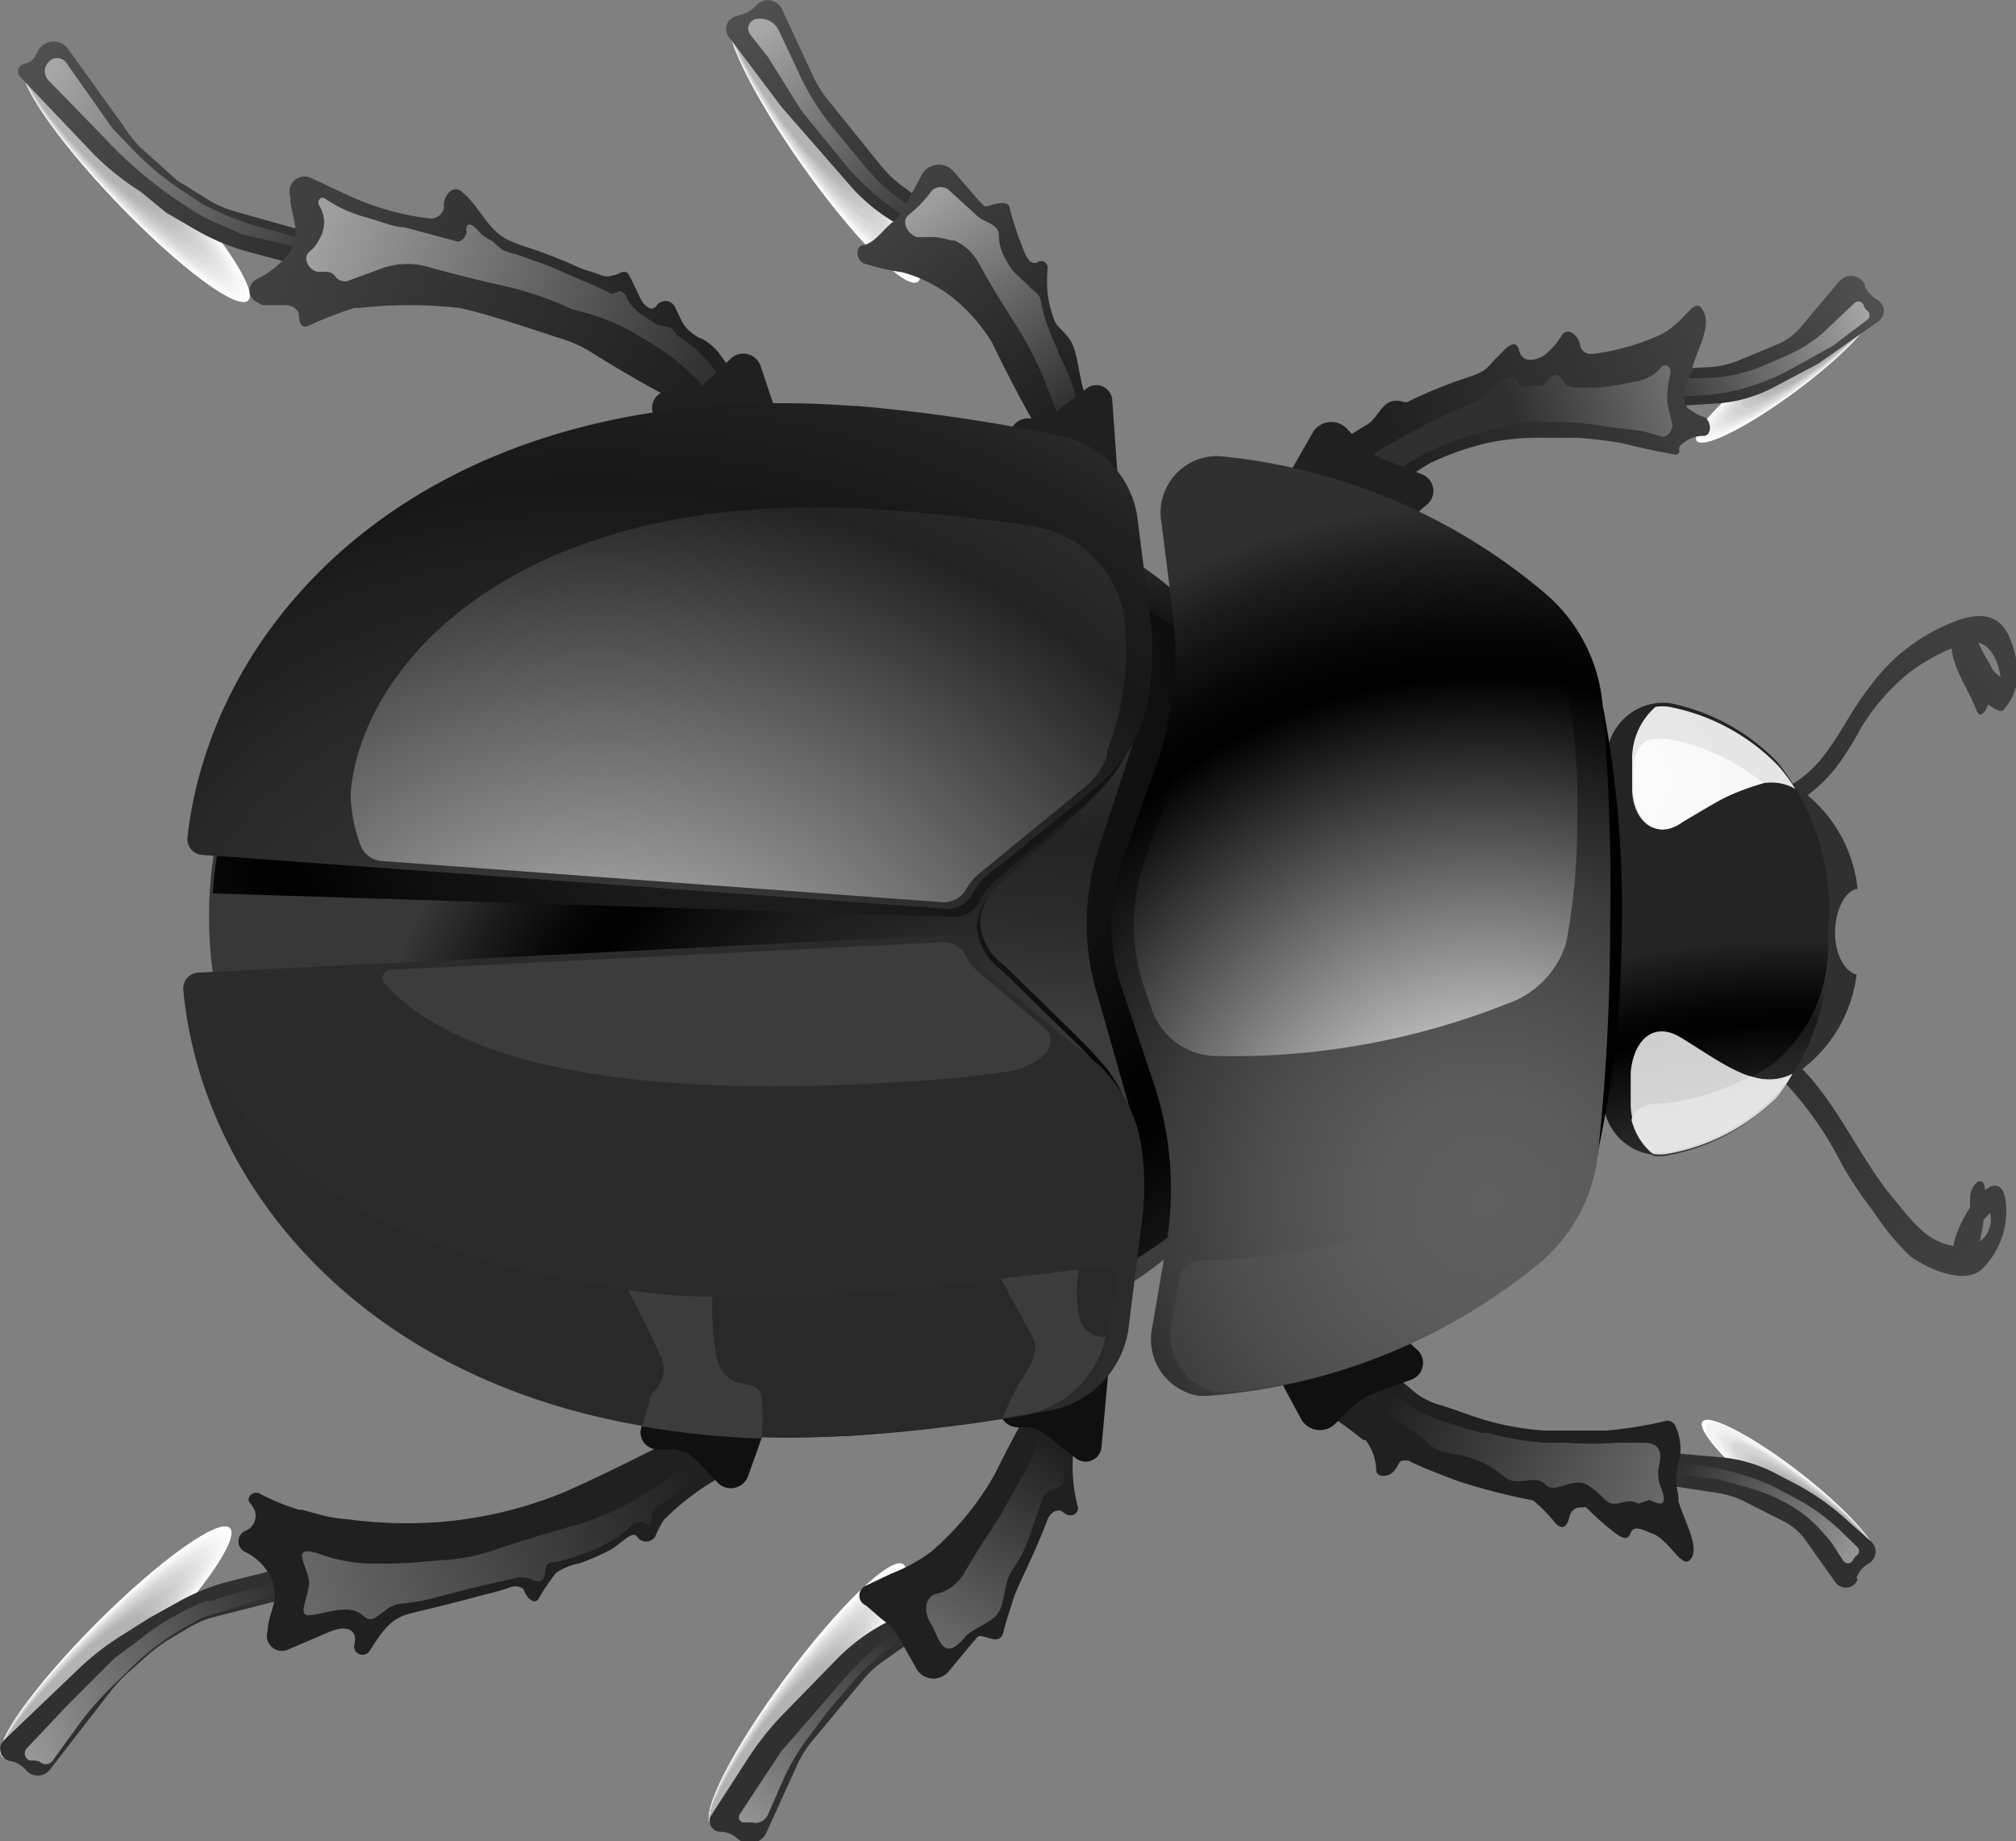 <svg id="Layer_1" data-name="Layer 1" xmlns="http://www.w3.org/2000/svg" xmlns:xlink="http://www.w3.org/1999/xlink" viewBox="0 0 43.01 39.28"><rect x="0" y="0" width="43.01" height="39.28" fill="#808080" stroke="none"/><defs><style>.cls-1{fill:#fff;}.cls-2{fill:#fbfbfb;}.cls-3{fill:#f8f8f8;}.cls-4{fill:#f4f4f4;}.cls-5{fill:#f1f1f1;}.cls-6{fill:#ededed;}.cls-7{fill:#e9e9e9;}.cls-8{fill:#e6e6e6;}.cls-9{fill:#e2e2e2;}.cls-10{fill:#dedede;}.cls-11{fill:#dbdbdb;}.cls-12{fill:#d7d7d7;}.cls-13{fill:#d4d4d4;}.cls-14{fill:#d0d0d0;}.cls-15{fill:#ccc;}.cls-16{fill:#c9c9c9;}.cls-17{fill:#c5c5c5;}.cls-18{fill:#c1c1c1;}.cls-19{fill:#bebebe;}.cls-20{fill:#bababa;}.cls-21{fill:#b7b7b7;}.cls-22{fill:#b3b3b3;}.cls-23{fill:url(#linear-gradient);}.cls-24{fill:url(#linear-gradient-2);}.cls-25{fill:url(#linear-gradient-3);}.cls-26{fill:url(#linear-gradient-4);}.cls-27{fill:#202020;}.cls-28{fill:url(#linear-gradient-5);}.cls-29{fill:url(#linear-gradient-6);}.cls-30{fill:url(#linear-gradient-7);}.cls-31{fill:url(#linear-gradient-8);}.cls-32{fill:url(#linear-gradient-9);}.cls-33{fill:url(#linear-gradient-10);}.cls-34{fill:url(#linear-gradient-11);}.cls-35{fill:url(#linear-gradient-12);}.cls-36{fill:#303030;}.cls-37{fill:url(#linear-gradient-13);}.cls-38{fill:url(#linear-gradient-14);}.cls-39{fill:#101010;}.cls-40{fill:url(#linear-gradient-15);}.cls-41{fill:url(#linear-gradient-16);}.cls-42{fill:url(#linear-gradient-17);}.cls-43{fill:url(#linear-gradient-18);}.cls-44{fill:url(#linear-gradient-19);}.cls-45{fill:url(#linear-gradient-20);}.cls-46{fill:none;}.cls-47{fill:url(#radial-gradient);}.cls-48{fill:url(#radial-gradient-2);}.cls-49{fill:url(#radial-gradient-3);}.cls-50{fill:url(#radial-gradient-4);}.cls-51{fill:url(#radial-gradient-5);}.cls-52{fill:url(#radial-gradient-6);}.cls-53{fill:url(#radial-gradient-7);}.cls-54{fill:url(#radial-gradient-8);}.cls-55{fill:url(#radial-gradient-9);}.cls-56{fill:url(#radial-gradient-10);}.cls-57{fill:url(#radial-gradient-11);}.cls-58{fill:url(#radial-gradient-12);}.cls-59{fill:url(#radial-gradient-13);}.cls-60{fill:url(#radial-gradient-14);}.cls-61{fill:url(#radial-gradient-15);}.cls-62{fill:url(#radial-gradient-16);}.cls-63{fill:url(#radial-gradient-17);}.cls-64{fill:url(#radial-gradient-18);}.cls-65{fill:url(#radial-gradient-19);}.cls-66{fill:url(#radial-gradient-20);}.cls-67{fill:url(#radial-gradient-21);}.cls-68{fill:url(#radial-gradient-22);}</style><linearGradient id="linear-gradient" x1="-1640.41" y1="-41.94" x2="-1636.83" y2="-47.87" gradientTransform="translate(-59.45 1641.33) rotate(90.63)" gradientUnits="userSpaceOnUse"><stop offset="0" stop-color="#505050"/><stop offset="1" stop-color="#303030"/></linearGradient><linearGradient id="linear-gradient-2" x1="-1458.95" y1="-91.35" x2="-1454.51" y2="-95.98" gradientTransform="translate(148.4 1455.96) rotate(80.63)" gradientUnits="userSpaceOnUse"><stop offset="0" stop-color="#a7a7a7"/><stop offset="1" stop-color="#404040"/></linearGradient><linearGradient id="linear-gradient-3" x1="-1637.01" y1="-47.79" x2="-1634.21" y2="-56.43" gradientTransform="translate(-59.45 1641.33) rotate(90.63)" gradientUnits="userSpaceOnUse"><stop offset="0" stop-color="#404040"/><stop offset="1" stop-color="#202020"/></linearGradient><linearGradient id="linear-gradient-4" x1="-1637.13" y1="-48.37" x2="-1634.34" y2="-56.72" gradientTransform="translate(-59.45 1641.33) rotate(90.63)" gradientUnits="userSpaceOnUse"><stop offset="0" stop-color="#9f9f9f"/><stop offset="1" stop-color="#303030"/></linearGradient><linearGradient id="linear-gradient-5" x1="-1636.1" y1="-81.36" x2="-1634.2" y2="-77.66" xlink:href="#linear-gradient"/><linearGradient id="linear-gradient-6" x1="-1635.85" y1="-81.33" x2="-1634.05" y2="-77.37" gradientTransform="translate(-59.45 1641.33) rotate(90.63)" xlink:href="#linear-gradient-2"/><linearGradient id="linear-gradient-7" x1="-1634.62" y1="-77.79" x2="-1632.05" y2="-71.47" xlink:href="#linear-gradient-3"/><linearGradient id="linear-gradient-8" x1="-1581.76" y1="-97.42" x2="-1580.36" y2="-91.57" gradientTransform="matrix(0.05, 1, -1, 0.05, 19.48, 1592.91)" xlink:href="#linear-gradient-4"/><linearGradient id="linear-gradient-9" x1="-1641.85" y1="-57.36" x2="-1637.77" y2="-61.02" xlink:href="#linear-gradient"/><linearGradient id="linear-gradient-10" x1="-1560.37" y1="-86.12" x2="-1556.37" y2="-88.92" gradientTransform="translate(49.37 1562.93) rotate(85.63)" xlink:href="#linear-gradient-2"/><linearGradient id="linear-gradient-11" x1="-1637.68" y1="-60.87" x2="-1633.61" y2="-64.31" xlink:href="#linear-gradient-3"/><linearGradient id="linear-gradient-12" x1="-1637.89" y1="-61.32" x2="-1633.6" y2="-64.44" xlink:href="#linear-gradient-4"/><linearGradient id="linear-gradient-13" x1="-1771.38" y1="73.68" x2="-1775.85" y2="69.17" gradientTransform="translate(-253.76 1791.89) rotate(100.63)" gradientUnits="userSpaceOnUse"><stop offset="0" stop-color="#979797"/><stop offset="1" stop-color="#303030"/></linearGradient><linearGradient id="linear-gradient-14" x1="-1607.61" y1="-48.19" x2="-1610.59" y2="-56.6" gradientTransform="translate(-59.45 1641.33) rotate(90.63)" gradientUnits="userSpaceOnUse"><stop offset="0" stop-color="#6a6a6a"/><stop offset="1" stop-color="#202020"/></linearGradient><linearGradient id="linear-gradient-15" x1="-1609.11" y1="-81.36" x2="-1610.93" y2="-77.59" gradientTransform="translate(-59.45 1641.33) rotate(90.63)" xlink:href="#linear-gradient-13"/><linearGradient id="linear-gradient-16" x1="-1630.9" y1="-64.24" x2="-1632.95" y2="-58.24" gradientTransform="translate(-87.22 1659.38) rotate(92.06)" xlink:href="#linear-gradient-14"/><linearGradient id="linear-gradient-17" x1="-1680.91" y1="-10.53" x2="-1685.32" y2="-13.61" gradientTransform="translate(-159.7 1710.75) rotate(95.63)" xlink:href="#linear-gradient-13"/><linearGradient id="linear-gradient-18" x1="-1607.04" y1="-61.88" x2="-1611.24" y2="-64.33" xlink:href="#linear-gradient-14"/><linearGradient id="linear-gradient-19" x1="-1615.77" y1="-83.86" x2="-1619.59" y2="-80.22" gradientTransform="translate(-59.45 1641.33) rotate(90.63)" gradientUnits="userSpaceOnUse"><stop offset="0" stop-color="#404040"/><stop offset="1" stop-color="#303030"/></linearGradient><linearGradient id="linear-gradient-20" x1="-1628.23" y1="-83.66" x2="-1625.09" y2="-80.18" xlink:href="#linear-gradient-19"/><radialGradient id="radial-gradient" cx="-2171.14" cy="8.51" r="10.7" gradientTransform="matrix(-0.01, 0.68, -1.04, -0.01, 25.39, 1503.78)" gradientUnits="userSpaceOnUse"><stop offset="0" stop-color="#484848"/><stop offset="0.17" stop-color="#444"/><stop offset="0.35" stop-color="#373737"/><stop offset="0.53" stop-color="#232323"/><stop offset="0.72" stop-color="#060606"/><stop offset="0.75"/><stop offset="0.83" stop-color="#070707"/><stop offset="0.95" stop-color="#1b1b1b"/><stop offset="1" stop-color="#242424"/></radialGradient><radialGradient id="radial-gradient-2" cx="-2171.14" cy="8.51" r="10.7" gradientTransform="matrix(-0.01, 0.68, -1.04, -0.01, 25.39, 1503.78)" gradientUnits="userSpaceOnUse"><stop offset="0" stop-color="#fff"/><stop offset="0.75"/><stop offset="0.83" stop-color="#070707"/><stop offset="0.95" stop-color="#1b1b1b"/><stop offset="1" stop-color="#242424"/></radialGradient><radialGradient id="radial-gradient-3" cx="-2171.14" cy="8.51" r="10.7" gradientTransform="matrix(-0.01, 0.68, -1.04, -0.01, 25.39, 1503.78)" gradientUnits="userSpaceOnUse"><stop offset="0" stop-color="#484848"/><stop offset="0.21" stop-color="#444"/><stop offset="0.43" stop-color="#373737"/><stop offset="0.66" stop-color="#232323"/><stop offset="0.75" stop-color="#181818"/><stop offset="0.8" stop-color="#1f1f1f"/><stop offset="0.88" stop-color="#333"/><stop offset="0.97" stop-color="#535353"/><stop offset="1" stop-color="#606060"/></radialGradient><radialGradient id="radial-gradient-4" cx="-149.05" cy="192.41" r="0.13" gradientTransform="matrix(-0.63, 57.73, 87.74, 0.96, -16942.86, 8436.69)" gradientUnits="userSpaceOnUse"><stop offset="0" stop-color="#ddd"/><stop offset="0.4" stop-color="#d9d9d9"/><stop offset="0.75" stop-color="#cfcfcf"/><stop offset="1" stop-color="#d6d6d6"/><stop offset="1" stop-color="#d6d6d6"/></radialGradient><radialGradient id="radial-gradient-5" cx="-149.05" cy="192.41" r="0.13" gradientTransform="matrix(-0.63, 57.73, 87.74, 0.96, -16942.86, 8436.69)" gradientUnits="userSpaceOnUse"><stop offset="0" stop-color="#e9e9e9"/><stop offset="0.5" stop-color="#e5e5e5"/><stop offset="0.75" stop-color="#e0e0e0"/><stop offset="1" stop-color="#e4e4e4"/></radialGradient><radialGradient id="radial-gradient-6" cx="-149.04" cy="192.4" r="0.13" gradientTransform="matrix(-0.63, 57.73, 87.74, 0.96, -16942.64, 8436)" gradientUnits="userSpaceOnUse"><stop offset="0" stop-color="#e1e1e1"/><stop offset="0.57" stop-color="#ddd"/><stop offset="0.75" stop-color="#dadada"/><stop offset="0.93" stop-color="#e1e1e1"/><stop offset="1" stop-color="#e5e5e5"/></radialGradient><radialGradient id="radial-gradient-7" cx="-149.05" cy="192.41" r="0.13" gradientTransform="matrix(-0.63, 57.73, 87.74, 0.96, -16942.86, 8436.69)" gradientUnits="userSpaceOnUse"><stop offset="0" stop-color="#fff"/><stop offset="0.75" stop-color="#f0f0f0"/><stop offset="1" stop-color="#f2f2f2"/></radialGradient><radialGradient id="radial-gradient-8" cx="-2173.96" cy="-355.73" r="22" gradientTransform="matrix(-0.01, 0.68, -0.69, -0.01, -244.64, 1500.81)" gradientUnits="userSpaceOnUse"><stop offset="0" stop-color="#3f3f3f"/><stop offset="0.19" stop-color="#3b3b3b"/><stop offset="0.38" stop-color="#2e2e2e"/><stop offset="0.57" stop-color="#1a1a1a"/><stop offset="0.75"/><stop offset="0.81" stop-color="#070707"/><stop offset="0.9" stop-color="#1b1b1b"/><stop offset="1" stop-color="#383838"/></radialGradient><radialGradient id="radial-gradient-9" cx="-165.22" cy="193.61" r="0.12" gradientTransform="matrix(-1.3, 118.7, 120.27, 1.32, -23483.72, 19371.52)" gradientUnits="userSpaceOnUse"><stop offset="0" stop-color="#202020"/><stop offset="0.26" stop-color="#1c1c1c"/><stop offset="0.54" stop-color="#0f0f0f"/><stop offset="0.75"/><stop offset="0.83" stop-color="#070707"/><stop offset="0.95" stop-color="#191919"/><stop offset="1" stop-color="#242424"/></radialGradient><radialGradient id="radial-gradient-10" cx="-2174.83" cy="-368.96" r="21.93" gradientTransform="matrix(-0.01, 0.68, -0.69, -0.01, -244.64, 1500.81)" gradientUnits="userSpaceOnUse"><stop offset="0" stop-color="#606060"/><stop offset="0.15" stop-color="#5c5c5c"/><stop offset="0.3" stop-color="#4f4f4f"/><stop offset="0.46" stop-color="#3b3b3b"/><stop offset="0.62" stop-color="#1e1e1e"/><stop offset="0.75"/><stop offset="0.82" stop-color="#070707"/><stop offset="0.92" stop-color="#1b1b1b"/><stop offset="1" stop-color="#303030"/></radialGradient><radialGradient id="radial-gradient-11" cx="-2174.83" cy="-368.96" r="21.93" gradientTransform="matrix(-0.01, 0.68, -0.69, -0.01, -244.64, 1500.81)" gradientUnits="userSpaceOnUse"><stop offset="0" stop-color="#606060"/><stop offset="0.17" stop-color="#5c5c5c"/><stop offset="0.35" stop-color="#4f4f4f"/><stop offset="0.53" stop-color="#3b3b3b"/><stop offset="0.72" stop-color="#1e1e1e"/><stop offset="0.75" stop-color="#181818"/><stop offset="0.8" stop-color="#1f1f1f"/><stop offset="0.88" stop-color="#333"/><stop offset="0.97" stop-color="#535353"/><stop offset="1" stop-color="#606060"/></radialGradient><radialGradient id="radial-gradient-12" cx="-2174.83" cy="-368.96" r="21.93" gradientTransform="matrix(-0.01, 0.68, -0.69, -0.01, -244.64, 1500.81)" gradientUnits="userSpaceOnUse"><stop offset="0.05" stop-color="#fff"/><stop offset="0.75"/><stop offset="0.82" stop-color="#070707"/><stop offset="0.92" stop-color="#1b1b1b"/><stop offset="1" stop-color="#303030"/></radialGradient><radialGradient id="radial-gradient-13" cx="-2174.83" cy="-368.96" r="21.93" gradientTransform="matrix(-0.01, 0.68, -0.69, -0.01, -244.64, 1500.81)" gradientUnits="userSpaceOnUse"><stop offset="0" stop-color="#606060"/><stop offset="0.17" stop-color="#5c5c5c"/><stop offset="0.35" stop-color="#4f4f4f"/><stop offset="0.53" stop-color="#3b3b3b"/><stop offset="0.72" stop-color="#1e1e1e"/><stop offset="0.75" stop-color="#181818"/><stop offset="0.86" stop-color="#1f1f1f"/><stop offset="1" stop-color="#303030"/></radialGradient><radialGradient id="radial-gradient-14" cx="-2138.77" cy="-76.79" r="21.93" gradientTransform="matrix(-0.01, 0.73, -0.89, -0.01, -65.87, 1566.3)" gradientUnits="userSpaceOnUse"><stop offset="0" stop-color="#4d4d4d"/><stop offset="0.23" stop-color="#494949"/><stop offset="0.47" stop-color="#3c3c3c"/><stop offset="0.7" stop-color="#282828"/><stop offset="0.75" stop-color="#232323"/><stop offset="0.86" stop-color="#2a2a2a"/><stop offset="1" stop-color="#3c3c3c"/></radialGradient><radialGradient id="radial-gradient-15" cx="-2138.77" cy="-76.79" r="21.93" gradientTransform="matrix(-0.01, 0.73, -0.89, -0.01, -65.87, 1566.3)" gradientUnits="userSpaceOnUse"><stop offset="0.05" stop-color="#9e9e9e"/><stop offset="0.75" stop-color="#232323"/><stop offset="0.86" stop-color="#2a2a2a"/><stop offset="1" stop-color="#3c3c3c"/></radialGradient><radialGradient id="radial-gradient-16" cx="-2069.13" cy="107.93" r="21.93" gradientTransform="matrix(0.04, 0.73, -0.89, 0.04, 189.63, 1510.21)" gradientUnits="userSpaceOnUse"><stop offset="0" stop-color="#292929"/><stop offset="0.35" stop-color="#252525"/><stop offset="0.72" stop-color="#181818"/><stop offset="0.75" stop-color="#171717"/><stop offset="0.87" stop-color="#1e1e1e"/><stop offset="1" stop-color="#2b2b2b"/></radialGradient><radialGradient id="radial-gradient-17" cx="-2069.13" cy="107.93" r="21.93" gradientTransform="matrix(0.04, 0.73, -0.89, 0.04, 189.63, 1510.21)" gradientUnits="userSpaceOnUse"><stop offset="0.05" stop-color="#bcbcbc"/><stop offset="0.75" stop-color="#232323"/><stop offset="0.86" stop-color="#2a2a2a"/><stop offset="1" stop-color="#3c3c3c"/></radialGradient><radialGradient id="radial-gradient-18" cx="-2069.13" cy="107.93" r="21.93" gradientTransform="matrix(0.04, 0.73, -0.89, 0.04, 189.63, 1510.21)" gradientUnits="userSpaceOnUse"><stop offset="0" stop-color="#363636"/><stop offset="0.33" stop-color="#323232"/><stop offset="0.66" stop-color="#252525"/><stop offset="0.75" stop-color="#212121"/><stop offset="0.98" stop-color="#282828"/><stop offset="1" stop-color="#292929"/></radialGradient><radialGradient id="radial-gradient-19" cx="-2069.13" cy="107.93" r="21.93" gradientTransform="matrix(0.04, 0.73, -0.89, 0.04, 189.63, 1510.21)" gradientUnits="userSpaceOnUse"><stop offset="0" stop-color="#565656"/><stop offset="0.24" stop-color="#525252"/><stop offset="0.49" stop-color="#454545"/><stop offset="0.74" stop-color="#313131"/><stop offset="0.75" stop-color="#303030"/><stop offset="0.92" stop-color="#373737"/><stop offset="1" stop-color="#3c3c3c"/></radialGradient><radialGradient id="radial-gradient-20" cx="-2069.34" cy="108.19" r="22.2" xlink:href="#radial-gradient-19"/><radialGradient id="radial-gradient-21" cx="-2222.18" cy="-261.52" r="21.93" gradientTransform="matrix(-0.05, 0.72, -0.88, -0.06, -328.22, 1606.51)" gradientUnits="userSpaceOnUse"><stop offset="0" stop-color="#383838"/><stop offset="0.26" stop-color="#343434"/><stop offset="0.53" stop-color="#272727"/><stop offset="0.75" stop-color="#171717"/><stop offset="0.87" stop-color="#1e1e1e"/><stop offset="1" stop-color="#2b2b2b"/></radialGradient><radialGradient id="radial-gradient-22" cx="-2222.18" cy="-261.52" r="21.93" gradientTransform="matrix(-0.05, 0.72, -0.88, -0.06, -328.22, 1606.51)" xlink:href="#radial-gradient-17"/></defs><title>bug2</title><ellipse class="cls-1" cx="2.92" cy="3.93" rx="0.58" ry="3.44" transform="translate(-1.91 3.1) rotate(-43.69)"/><ellipse class="cls-2" cx="2.87" cy="3.89" rx="0.57" ry="3.38" transform="translate(-1.89 3.06) rotate(-43.69)"/><ellipse class="cls-3" cx="2.83" cy="3.84" rx="0.56" ry="3.31" transform="translate(-1.87 3.02) rotate(-43.69)"/><ellipse class="cls-4" cx="2.78" cy="3.79" rx="0.55" ry="3.25" transform="translate(-1.85 2.97) rotate(-43.69)"/><ellipse class="cls-5" cx="2.74" cy="3.74" rx="0.54" ry="3.18" transform="translate(-1.83 2.93) rotate(-43.69)"/><ellipse class="cls-6" cx="2.69" cy="3.7" rx="0.53" ry="3.12" transform="translate(-1.81 2.88) rotate(-43.69)"/><ellipse class="cls-7" cx="2.65" cy="3.65" rx="0.53" ry="3.05" transform="translate(-1.79 2.84) rotate(-43.69)"/><ellipse class="cls-8" cx="2.6" cy="3.6" rx="0.52" ry="2.99" transform="translate(-1.77 2.8) rotate(-43.69)"/><ellipse class="cls-9" cx="2.56" cy="3.56" rx="0.51" ry="2.92" transform="translate(-1.75 2.75) rotate(-43.69)"/><ellipse class="cls-10" cx="2.51" cy="3.51" rx="0.5" ry="2.86" transform="translate(-1.73 2.71) rotate(-43.69)"/><ellipse class="cls-11" cx="2.47" cy="3.46" rx="0.49" ry="2.79" transform="translate(-1.71 2.66) rotate(-43.69)"/><ellipse class="cls-12" cx="2.42" cy="3.42" rx="0.48" ry="2.73" transform="translate(-1.69 2.62) rotate(-43.69)"/><ellipse class="cls-13" cx="2.38" cy="3.37" rx="0.47" ry="2.66" transform="translate(-1.67 2.58) rotate(-43.69)"/><ellipse class="cls-14" cx="2.33" cy="3.32" rx="0.46" ry="2.6" transform="translate(-1.65 2.53) rotate(-43.69)"/><ellipse class="cls-15" cx="2.29" cy="3.28" rx="0.45" ry="2.53" transform="translate(-1.63 2.49) rotate(-43.69)"/><ellipse class="cls-16" cx="2.25" cy="3.23" rx="0.44" ry="2.47" transform="translate(-1.61 2.45) rotate(-43.69)"/><ellipse class="cls-17" cx="2.2" cy="3.18" rx="0.43" ry="2.4" transform="translate(-1.59 2.4) rotate(-43.69)"/><ellipse class="cls-18" cx="2.16" cy="3.14" rx="0.42" ry="2.34" transform="translate(-1.57 2.36) rotate(-43.69)"/><ellipse class="cls-19" cx="2.11" cy="3.09" rx="0.41" ry="2.28" transform="translate(-1.55 2.31) rotate(-43.69)"/><ellipse class="cls-20" cx="2.07" cy="3.04" rx="0.4" ry="2.21" transform="translate(-1.53 2.27) rotate(-43.69)"/><ellipse class="cls-21" cx="2.02" cy="3" rx="0.39" ry="2.15" transform="translate(-1.51 2.23) rotate(-43.69)"/><ellipse class="cls-22" cx="1.98" cy="2.95" rx="0.38" ry="2.08" transform="translate(-1.49 2.18) rotate(-43.69)"/><path class="cls-23" d="M7.8,5.92s0,0,0,0l-.6.15L7,6.15c-.24.06-.29-.34-.49-.5l-.08,0-.1,0-1-.27a4.61,4.61,0,0,1-1.16-.48l-.62-.36L3,4.09a5.73,5.73,0,0,1-1-.8L.43,1.64a.17.17,0,0,1,.09-.28A.32.32,0,0,0,.75,1.2l.07-.13a.38.38,0,0,1,.65,0L2.63,2.68A2.7,2.7,0,0,0,3,3.15l.78.7.66.41a2.2,2.2,0,0,0,.57.25l2.41.68a.5.5,0,0,1,.38.52.91.91,0,0,1,0,.18Z"/><path class="cls-24" d="M6.91,5.13a1.82,1.82,0,0,1-.35,0L5.8,4.91A5.69,5.69,0,0,1,4.62,4.5l-.29-.14-.42-.28a6,6,0,0,1-1-.81l-.51-.53-1-1.42a.24.24,0,0,0-.36,0,.28.28,0,0,0,0,.4l1.1,1.13.24.25a9.24,9.24,0,0,0,2,1.55h0L5.17,5l1.93.45a.13.13,0,0,0,.16-.12.16.16,0,0,0-.15-.16Z"/><path class="cls-25" d="M16.18,8.91A.49.49,0,0,0,16,8.26c-.2-.13.07,0-.22-.24a1.82,1.82,0,0,1-.4-.43A1.16,1.16,0,0,0,15,7.24a.88.88,0,0,1-.44-.36l-.17-.35a.23.23,0,0,0-.39,0c-.1.13-.25,0-.33-.15s-.16-.35-.25-.51-.22,0-.33,0l0,0a.36.36,0,0,1-.27,0c-.18-.07-.36-.11-.53-.19-.39-.18-.87-.35-1-.39s-.36-.12-.52-.21c-.38-.21-.57-.72-.93-1-.17-.13-.35.06-.37.27,0,0,0,.05,0,.08a.28.28,0,0,1-.31.23,5.68,5.68,0,0,1-1.66-.46l-.86-.4a.32.32,0,0,0-.45.38c0,.2.07.42.1.6a.82.82,0,0,1-.12.61,1.88,1.88,0,0,1-.7.57.27.27,0,0,0,0,.48l.13.07.48,0c.14,0,.3.08.3.24s.08.25.18.21a7.74,7.74,0,0,1,1-.39h.1a9.66,9.66,0,0,1,2.14,0c.59.12,1.69.5,2.22.67a2.69,2.69,0,0,1,.57.26,27.29,27.29,0,0,0,2.9,1.59A.5.5,0,0,0,16.18,8.91Z"/><path class="cls-26" d="M15.8,8.9a.25.25,0,0,0,0-.36c-.49-.43-.44-.6-.92-1.06a1.92,1.92,0,0,0-.34-.26.53.53,0,0,1-.17-.17l0,0c-.08-.12-.28-.07-.39-.15l0,0-.3-.19a1.15,1.15,0,0,1-.3-.33c0-.06-.12-.22-.22-.15a.15.15,0,0,1-.19,0,6.45,6.45,0,0,0-.61-.27l-.36-.16a6,6,0,0,0-.64-.25L11,5.42a1,1,0,0,1-.28-.09,2.09,2.09,0,0,1-.21-.18A2.24,2.24,0,0,1,10.27,5a1.41,1.41,0,0,0-.16-.17s-.12-.09-.15,0,0,.09,0,.12-.08.22-.21.2L8.63,4.85c-.2,0-.43-.1-.81-.21a2.84,2.84,0,0,1-.88-.4c-.1-.07-.2.06-.12.16a.68.68,0,0,1,0,.69.78.78,0,0,1-.22.28c-.16.14,0,.43.21.43h.16a.22.22,0,0,1,.17.08A.26.26,0,0,0,7.4,6l.79-.29a1.63,1.63,0,0,1,1,0q.75.21,1.52.38t1.5.51A5.41,5.41,0,0,1,13.35,7l.4.24a4.91,4.91,0,0,1,1,.74c.42.41.31.53.73.92A.25.25,0,0,0,15.8,8.9Z"/><path class="cls-27" d="M17.43,11.4a.59.59,0,0,1-.41.76l-.44.11a.82.82,0,0,1-.92-.39l-1.7-3a.36.36,0,0,1,.32-.54h.28a.76.76,0,0,0,.54-.22l.48-.46a.39.39,0,0,1,.65.16Z"/><ellipse class="cls-1" cx="38.05" cy="8.03" rx="2.31" ry="0.41" transform="translate(2.71 24.25) rotate(-36.57)"/><ellipse class="cls-2" cx="38.09" cy="8.01" rx="2.26" ry="0.4" transform="translate(2.73 24.27) rotate(-36.57)"/><ellipse class="cls-3" cx="38.12" cy="7.98" rx="2.22" ry="0.39" transform="translate(2.75 24.29) rotate(-36.57)"/><ellipse class="cls-4" cx="38.16" cy="7.95" rx="2.18" ry="0.39" transform="translate(2.77 24.3) rotate(-36.57)"/><ellipse class="cls-5" cx="38.19" cy="7.93" rx="2.13" ry="0.38" transform="translate(2.8 24.32) rotate(-36.57)"/><ellipse class="cls-6" cx="38.23" cy="7.9" rx="2.09" ry="0.37" transform="translate(2.82 24.33) rotate(-36.57)"/><ellipse class="cls-7" cx="38.26" cy="7.88" rx="2.05" ry="0.37" transform="translate(2.84 24.35) rotate(-36.57)"/><ellipse class="cls-8" cx="38.3" cy="7.85" rx="2" ry="0.36" transform="translate(2.86 24.36) rotate(-36.57)"/><ellipse class="cls-9" cx="38.33" cy="7.82" rx="1.96" ry="0.35" transform="translate(2.88 24.38) rotate(-36.57)"/><ellipse class="cls-10" cx="38.37" cy="7.8" rx="1.92" ry="0.35" transform="translate(2.91 24.4) rotate(-36.57)"/><ellipse class="cls-11" cx="38.4" cy="7.77" rx="1.87" ry="0.34" transform="translate(2.93 24.41) rotate(-36.57)"/><ellipse class="cls-12" cx="38.44" cy="7.75" rx="1.83" ry="0.33" transform="translate(2.95 24.43) rotate(-36.57)"/><ellipse class="cls-13" cx="38.47" cy="7.72" rx="1.79" ry="0.33" transform="translate(2.97 24.44) rotate(-36.57)"/><ellipse class="cls-14" cx="38.51" cy="7.7" rx="1.74" ry="0.32" transform="matrix(0.8, -0.6, 0.6, 0.8, 3, 24.46)"/><ellipse class="cls-15" cx="38.54" cy="7.67" rx="1.7" ry="0.31" transform="translate(3.02 24.47) rotate(-36.57)"/><ellipse class="cls-16" cx="38.58" cy="7.64" rx="1.66" ry="0.31" transform="translate(3.04 24.49) rotate(-36.57)"/><ellipse class="cls-17" cx="38.61" cy="7.62" rx="1.61" ry="0.3" transform="translate(3.06 24.5) rotate(-36.57)"/><ellipse class="cls-18" cx="38.65" cy="7.59" rx="1.57" ry="0.29" transform="matrix(0.8, -0.6, 0.6, 0.8, 3.08, 24.52)"/><ellipse class="cls-19" cx="38.68" cy="7.57" rx="1.53" ry="0.29" transform="translate(3.11 24.54) rotate(-36.57)"/><ellipse class="cls-20" cx="38.72" cy="7.54" rx="1.48" ry="0.28" transform="translate(3.13 24.55) rotate(-36.57)"/><ellipse class="cls-21" cx="38.75" cy="7.51" rx="1.44" ry="0.27" transform="translate(3.15 24.57) rotate(-36.57)"/><ellipse class="cls-22" cx="38.79" cy="7.49" rx="1.4" ry="0.27" transform="translate(3.17 24.58) rotate(-36.57)"/><path class="cls-28" d="M39.79,6.12a.73.73,0,0,0,.28.29.27.27,0,0,1,0,.45l-1.28.9-1,.53a3.09,3.09,0,0,1-1.19.32l-2.09.13a.38.38,0,0,1-.41-.37.42.42,0,0,1,.39-.42l2-.12a1.87,1.87,0,0,0,.6-.14l.82-.34a1.32,1.32,0,0,0,.5-.36L39.24,6a.33.33,0,0,1,.54.06Z"/><path class="cls-29" d="M39.84,6.82a.12.12,0,0,0,0-.19.22.22,0,0,1-.08-.12v0a.12.12,0,0,0-.19-.05L39,7a2.85,2.85,0,0,1-.85.57l-.5.22a3.26,3.26,0,0,1-1.21.27l-2,.06a.19.19,0,0,0-.19.21.21.21,0,0,0,.22.19l1.75-.08a4.37,4.37,0,0,0,1.07-.18,5,5,0,0,0,1-.43l.81-.45Z"/><path class="cls-30" d="M36,8.12c-.07.21-.1.46,0,.58a1.21,1.21,0,0,0,.36.2c.14.06.18.37,0,.4a.67.67,0,0,0-.53.23.23.23,0,0,0,0,.1.08.08,0,0,1-.08.07c-.44-.08-.67-.13-1.12-.24a8.7,8.7,0,0,0-1-.12c-.36,0-.9,0-.9,0a5.21,5.21,0,0,0-.95.1,5.94,5.94,0,0,0-1.29.45A15.7,15.7,0,0,0,28.94,11c-.23.15-.64,0-.87-.34l-.13-.18c-.24-.34-.24-.69,0-.8a5.81,5.81,0,0,0,1.09-.54l.08-.05c.35-.16.35-.67.86-.51l.05,0a9.68,9.68,0,0,1,1.3-.53c.43-.15.35-.16.69-.5.11-.11.33-.36.4-.07s.38.2.52.11a1.46,1.46,0,0,0,.39-.44c.13-.18.35,0,.39.2a.22.22,0,0,0,.21.2H34a5.14,5.14,0,0,0,1.43-.41c.57-.3.71-.84.9-.52s-.09.77-.22,1.21l0,.08Z"/><path class="cls-31" d="M29.21,10.63l.37-.37a2.85,2.85,0,0,1,.81-.57l.4-.2.36-.13.62-.18A3.24,3.24,0,0,1,33,9h.24c.39,0,.78.06,1.16.12l.43.05a1.85,1.85,0,0,1,.43.09l.21.06c.12,0,.21-.14.21-.27a3.69,3.69,0,0,1-.11-.48A2.21,2.21,0,0,1,35.63,8c.05-.16-.1-.28-.2-.15a.89.89,0,0,1-.55.29c-.36.08-.74.13-.74.13l-.39,0c-.14,0-.32,0-.37-.1S33.25,8,33.17,8s-.19.16-.27.23l0,0,0,0-.2,0c-.12,0-.29.06-.31-.07s-.26-.14-.41,0a2.06,2.06,0,0,0-.3.25.72.72,0,0,1-.19.16,14.62,14.62,0,0,0-2,1c-1,.62-.52.43-.87.59-.12.06-.1.23,0,.35a.44.44,0,0,0,.5.09Z"/><path class="cls-27" d="M26.87,12.41a.88.88,0,0,1-.11-1L28,9.24a.46.46,0,0,1,.74-.09l.31.33a1.4,1.4,0,0,0,.51.34l.78.3a.38.38,0,0,1,.11.64l-2.37,2a.64.64,0,0,1-.9-.06Z"/><ellipse class="cls-1" cx="17.6" cy="3.2" rx="0.58" ry="3.44" transform="translate(1.38 10.76) rotate(-35.29)"/><ellipse class="cls-2" cx="17.56" cy="3.15" rx="0.57" ry="3.38" transform="translate(1.41 10.72) rotate(-35.29)"/><ellipse class="cls-3" cx="17.52" cy="3.1" rx="0.56" ry="3.31" transform="translate(1.43 10.69) rotate(-35.29)"/><ellipse class="cls-4" cx="17.49" cy="3.04" rx="0.55" ry="3.25" transform="translate(1.45 10.66) rotate(-35.29)"/><ellipse class="cls-5" cx="17.45" cy="2.99" rx="0.54" ry="3.18" transform="translate(1.48 10.63) rotate(-35.29)"/><ellipse class="cls-6" cx="17.41" cy="2.94" rx="0.53" ry="3.12" transform="translate(1.5 10.6) rotate(-35.29)"/><ellipse class="cls-7" cx="17.37" cy="2.89" rx="0.53" ry="3.05" transform="translate(1.53 10.57) rotate(-35.29)"/><ellipse class="cls-8" cx="17.34" cy="2.83" rx="0.52" ry="2.99" transform="translate(1.55 10.54) rotate(-35.29)"/><ellipse class="cls-9" cx="17.3" cy="2.78" rx="0.51" ry="2.92" transform="translate(1.57 10.51) rotate(-35.29)"/><ellipse class="cls-10" cx="17.26" cy="2.73" rx="0.5" ry="2.86" transform="translate(1.6 10.47) rotate(-35.29)"/><ellipse class="cls-11" cx="17.22" cy="2.67" rx="0.49" ry="2.79" transform="translate(1.62 10.44) rotate(-35.29)"/><ellipse class="cls-12" cx="17.19" cy="2.62" rx="0.48" ry="2.73" transform="matrix(0.82, -0.58, 0.58, 0.82, 1.64, 10.41)"/><ellipse class="cls-13" cx="17.15" cy="2.57" rx="0.47" ry="2.66" transform="translate(1.67 10.38) rotate(-35.29)"/><ellipse class="cls-14" cx="17.11" cy="2.52" rx="0.46" ry="2.6" transform="translate(1.69 10.35) rotate(-35.29)"/><ellipse class="cls-15" cx="17.07" cy="2.46" rx="0.45" ry="2.53" transform="matrix(0.82, -0.58, 0.58, 0.82, 1.72, 10.32)"/><ellipse class="cls-16" cx="17.04" cy="2.41" rx="0.44" ry="2.47" transform="translate(1.74 10.29) rotate(-35.29)"/><ellipse class="cls-17" cx="17" cy="2.36" rx="0.43" ry="2.4" transform="translate(1.76 10.25) rotate(-35.29)"/><ellipse class="cls-18" cx="16.96" cy="2.3" rx="0.42" ry="2.34" transform="matrix(0.82, -0.58, 0.58, 0.82, 1.79, 10.22)"/><ellipse class="cls-19" cx="16.92" cy="2.25" rx="0.41" ry="2.28" transform="translate(1.81 10.19) rotate(-35.29)"/><ellipse class="cls-20" cx="16.89" cy="2.2" rx="0.4" ry="2.21" transform="translate(1.83 10.16) rotate(-35.3)"/><ellipse class="cls-21" cx="16.85" cy="2.15" rx="0.39" ry="2.15" transform="translate(1.86 10.13) rotate(-35.3)"/><ellipse class="cls-22" cx="16.81" cy="2.09" rx="0.38" ry="2.08" transform="translate(1.88 10.1) rotate(-35.3)"/><path class="cls-32" d="M17.34,1.61a2.57,2.57,0,0,0,.33.53l1.13,1.4a2.45,2.45,0,0,0,.45.43c.45.33,1.41,1,2,1.47a.83.83,0,0,0,.32.12.24.24,0,0,1,.21.15.07.07,0,0,1,0,.09s-.08.06-.12.09l-.06,0-.07,0a.4.4,0,0,1-.36,0L19.2,4.81a3.92,3.92,0,0,1-1-.78L16.68,2.29,15.55.79a.29.29,0,0,1,.19-.46.7.7,0,0,0,.4-.22.33.33,0,0,1,.54.08Z"/><path class="cls-33" d="M20.76,5.22A.32.32,0,0,0,20.59,5l-.93-.48a3.31,3.31,0,0,1-1-.74l-.2-.22-.7-.85a5.22,5.22,0,0,1-.67-1.05l-.47-1A.44.44,0,0,0,16.17.4.21.21,0,0,0,16,.73l.38.48.71,1.14,1,1.23a5.53,5.53,0,0,0,1.69,1.3l.79.43A.1.1,0,0,0,20.76,5.22Z"/><path class="cls-34" d="M23.46,10.45a.47.47,0,0,0,.27-.67c-.23-.44-.29-.59-.58-1.28l0-.08C23,8,23,7.49,22.82,7.24s-.27-.25-.33-.42a2.59,2.59,0,0,1-.14-.55,3.41,3.41,0,0,1,0-.54.14.14,0,0,0-.21-.14c-.17.1-.27-.16-.34-.35a8.15,8.15,0,0,1-.26-.79c0-.17-.25-.12-.41-.07s-.13,0-.24-.09l-.06-.07-.49-.57a.42.42,0,0,0-.7.13l-.37.68a.89.89,0,0,1-.24.29c-.2.16-.36.42-.6.48h0c-.18,0-.18.31,0,.39a4.94,4.94,0,0,0,.83.19,3.09,3.09,0,0,1,1,.49,3.68,3.68,0,0,1,.9,1,31,31,0,0,0,1.58,2.88A.66.66,0,0,0,23.46,10.45Z"/><path class="cls-35" d="M23.31,10a.39.39,0,0,0,.06-.39c-.09-.23-.24-.61-.36-.95a4.58,4.58,0,0,0-.44-1.14l0-.06a3.73,3.73,0,0,1-.38-1.11A.57.57,0,0,0,22,6.16c-.16-.19-.37-.31-.49-.53l-.06-.11a1,1,0,0,1-.14-.5c0-.26-.35-.27-.51-.46l0,0-.53-.48a.27.27,0,0,0-.4,0,2.4,2.4,0,0,1-.42.45l-.06.05c-.19.15,0,.44.18.48l.18,0a1.31,1.31,0,0,1,.53.07l.08,0a1.12,1.12,0,0,1,.52.48q.36.65.76,1.27t.68,1.32q.27.74.58,1.44l.14.27A.16.16,0,0,0,23.31,10Z"/><path class="cls-27" d="M23.52,13.84a.93.93,0,0,0,.52-.9l-.31-4.4a.34.34,0,0,0-.55-.25l-.66.5a.72.72,0,0,1-.52.14.41.41,0,0,0-.46.5l.9,4.26a.49.49,0,0,0,.7.34Z"/><ellipse class="cls-1" cx="2.48" cy="35.03" rx="3.44" ry="0.58" transform="translate(-24.07 12.04) rotate(-45.05)"/><ellipse class="cls-2" cx="2.44" cy="35.08" rx="3.38" ry="0.57" transform="translate(-24.11 12.02) rotate(-45.05)"/><ellipse class="cls-3" cx="2.39" cy="35.13" rx="3.31" ry="0.56" transform="translate(-24.16 12) rotate(-45.05)"/><ellipse class="cls-4" cx="2.34" cy="35.17" rx="3.25" ry="0.55" transform="translate(-24.2 11.98) rotate(-45.05)"/><ellipse class="cls-5" cx="2.3" cy="35.22" rx="3.18" ry="0.54" transform="translate(-24.25 11.97) rotate(-45.05)"/><ellipse class="cls-6" cx="2.25" cy="35.26" rx="3.12" ry="0.53" transform="translate(-24.3 11.95) rotate(-45.05)"/><ellipse class="cls-7" cx="2.21" cy="35.31" rx="3.05" ry="0.53" transform="translate(-24.34 11.93) rotate(-45.05)"/><ellipse class="cls-8" cx="2.16" cy="35.35" rx="2.99" ry="0.52" transform="translate(-24.39 11.91) rotate(-45.05)"/><ellipse class="cls-9" cx="2.12" cy="35.4" rx="2.92" ry="0.51" transform="translate(-24.43 11.89) rotate(-45.05)"/><ellipse class="cls-10" cx="2.07" cy="35.45" rx="2.86" ry="0.5" transform="translate(-24.48 11.87) rotate(-45.05)"/><ellipse class="cls-11" cx="2.02" cy="35.49" rx="2.79" ry="0.49" transform="translate(-24.53 11.85) rotate(-45.05)"/><ellipse class="cls-12" cx="1.98" cy="35.54" rx="2.73" ry="0.48" transform="translate(-24.57 11.83) rotate(-45.05)"/><ellipse class="cls-13" cx="1.93" cy="35.58" rx="2.66" ry="0.47" transform="translate(-24.62 11.81) rotate(-45.05)"/><ellipse class="cls-14" cx="1.89" cy="35.63" rx="2.6" ry="0.46" transform="translate(-24.66 11.79) rotate(-45.05)"/><ellipse class="cls-15" cx="1.84" cy="35.68" rx="2.53" ry="0.45" transform="translate(-24.71 11.78) rotate(-45.05)"/><ellipse class="cls-16" cx="1.8" cy="35.72" rx="2.47" ry="0.44" transform="translate(-24.75 11.76) rotate(-45.05)"/><ellipse class="cls-17" cx="1.75" cy="35.77" rx="2.4" ry="0.43" transform="translate(-24.8 11.74) rotate(-45.05)"/><ellipse class="cls-18" cx="1.7" cy="35.81" rx="2.34" ry="0.42" transform="translate(-24.85 11.72) rotate(-45.05)"/><ellipse class="cls-19" cx="1.66" cy="35.86" rx="2.28" ry="0.41" transform="translate(-24.89 11.7) rotate(-45.05)"/><ellipse class="cls-20" cx="1.61" cy="35.9" rx="2.21" ry="0.4" transform="translate(-24.94 11.68) rotate(-45.05)"/><ellipse class="cls-21" cx="1.57" cy="35.95" rx="2.15" ry="0.39" transform="translate(-24.98 11.66) rotate(-45.05)"/><ellipse class="cls-22" cx="1.52" cy="36" rx="2.08" ry="0.38" transform="translate(-25.03 11.64) rotate(-45.05)"/><path class="cls-36" d="M7.41,33.14s0,0,0,0l-.6-.17-.13,0c-.24-.06-.3.33-.5.49l-.08,0-.1,0-1,.25a4.61,4.61,0,0,0-1.17.45l-.63.35-.57.36a5.74,5.74,0,0,0-1,.78L.08,37.13a.26.26,0,0,0,.14.44h0a.58.58,0,0,1,.33.19.33.33,0,0,0,.51,0l1.27-1.64a3.49,3.49,0,0,1,.43-.46l.36-.32a3.2,3.2,0,0,1,.5-.37l.4-.24a2.2,2.2,0,0,1,.58-.24l2.42-.62a.5.5,0,0,0,.39-.51.92.92,0,0,0,0-.18Z"/><path class="cls-37" d="M.84,37.58a.19.19,0,0,0,.27,0l.56-.77a6.55,6.55,0,0,1,.75-.86l.4-.39a5.4,5.4,0,0,1,1-.77c.24-.14.47-.27.49-.28l1.24-.38A2,2,0,0,1,6.1,34h.42a.1.1,0,0,0,.1-.14.17.17,0,0,0-.19-.11l-.55.07a6.57,6.57,0,0,0-1.35.33l-.12,0A5.56,5.56,0,0,0,2.95,35l-.51.38-1,1-.87.92a.16.16,0,0,0,.07.26h0A.55.55,0,0,1,.84,37.58Z"/><path class="cls-27" d="M15.92,30.48c.12.25.12.62-.1.76l-.3.19a5.51,5.51,0,0,0-1.36,1,2.13,2.13,0,0,0-.18.35.23.23,0,0,1-.39,0c-.09-.13-.32.13-.54.27a4.87,4.87,0,0,1-.68.3,1.33,1.33,0,0,0-.51.21,4.22,4.22,0,0,0-.37.55c-.09.13-.24,0-.31-.18a.13.13,0,0,0-.06-.06.32.32,0,0,0-.25,0,5.11,5.11,0,0,1-.53.15c-1,.27-1.49.37-1.68.43-.38.12-.57.46-.78.78a.18.18,0,0,1-.32-.15.34.34,0,0,0,0-.2c-.08-.19-.32-.15-.52-.07l-.89.38a.32.32,0,0,1-.44-.39c0-.2.09-.41.13-.59a.8.8,0,0,0-.09-.61,1.17,1.17,0,0,0-.54-.5.25.25,0,0,1,0-.43h0a.35.35,0,0,0,.23-.43.74.74,0,0,0-.11-.18c-.09-.11.07-.26.2-.2a4.61,4.61,0,0,0,.85.35l.06,0,.37.1a2.77,2.77,0,0,0,.59.1,9.42,9.42,0,0,0,2,.06A8.88,8.88,0,0,0,12,31.85c1-.43,2.46-1.2,3.3-1.6A.47.47,0,0,1,15.92,30.48Z"/><path class="cls-38" d="M15.32,31.27c-.51.38-.88.59-1.11.74s-.26.2-.31.34l0,.08c0,.07-.12.15-.15.07s-.15,0-.23,0a2.55,2.55,0,0,1-.33.29,5.8,5.8,0,0,1-.57.3l-.5.17-.26.07c-.08,0-.18,0-.21.1s0,.39-.27.28a.61.61,0,0,0-.17-.05.43.43,0,0,0-.17,0q-.88.19-1.74.42a4.32,4.32,0,0,1-.7.13.68.68,0,0,0-.33.11c-.24.17-.33.3-.5.17a.55.55,0,0,0-.4-.15c-.3,0-.55.11-.78.12s-.05-.29,0-.63-.45-.87.16-.7a3.51,3.51,0,0,0,1.2.23h.23a10.89,10.89,0,0,0,1.16-.07,4.24,4.24,0,0,0,1.15-.2c.49-.18,1.76-.55,1.92-.59a6.41,6.41,0,0,0,2.14-1.2l.1-.08c.42-.35.74-.66.74-.66S15.89,30.84,15.32,31.27Z"/><path class="cls-39" d="M17.25,27.87a.59.59,0,0,0-.39-.76L16.42,27a.82.82,0,0,0-.93.37l-1.77,3a.36.36,0,0,0,.31.55h.28a.76.76,0,0,1,.54.23l.46.48a.39.39,0,0,0,.65-.14Z"/><ellipse class="cls-1" cx="38.15" cy="31.74" rx="0.41" ry="2.31" transform="translate(-10.32 42.41) rotate(-52.17)"/><ellipse class="cls-2" cx="38.19" cy="31.77" rx="0.4" ry="2.26" transform="translate(-10.33 42.45) rotate(-52.17)"/><ellipse class="cls-3" cx="38.22" cy="31.8" rx="0.39" ry="2.22" transform="translate(-10.33 42.49) rotate(-52.17)"/><ellipse class="cls-4" cx="38.26" cy="31.82" rx="0.39" ry="2.18" transform="matrix(0.61, -0.79, 0.79, 0.61, -10.34, 42.52)"/><ellipse class="cls-5" cx="38.29" cy="31.85" rx="0.38" ry="2.13" transform="translate(-10.35 42.56) rotate(-52.17)"/><ellipse class="cls-6" cx="38.32" cy="31.88" rx="0.37" ry="2.09" transform="translate(-10.36 42.6) rotate(-52.17)"/><ellipse class="cls-7" cx="38.36" cy="31.9" rx="0.37" ry="2.05" transform="translate(-10.37 42.64) rotate(-52.17)"/><ellipse class="cls-8" cx="38.39" cy="31.93" rx="0.36" ry="2" transform="translate(-10.37 42.67) rotate(-52.17)"/><ellipse class="cls-9" cx="38.43" cy="31.96" rx="0.35" ry="1.96" transform="translate(-10.38 42.71) rotate(-52.17)"/><ellipse class="cls-10" cx="38.46" cy="31.98" rx="0.35" ry="1.92" transform="translate(-10.39 42.75) rotate(-52.17)"/><ellipse class="cls-11" cx="38.5" cy="32.01" rx="0.34" ry="1.87" transform="translate(-10.4 42.79) rotate(-52.17)"/><ellipse class="cls-12" cx="38.53" cy="32.04" rx="0.33" ry="1.83" transform="matrix(0.61, -0.79, 0.79, 0.61, -10.4, 42.82)"/><ellipse class="cls-13" cx="38.57" cy="32.06" rx="0.33" ry="1.79" transform="translate(-10.41 42.86) rotate(-52.17)"/><ellipse class="cls-14" cx="38.6" cy="32.09" rx="0.32" ry="1.74" transform="translate(-10.42 42.9) rotate(-52.17)"/><ellipse class="cls-15" cx="38.63" cy="32.12" rx="0.31" ry="1.7" transform="translate(-10.43 42.94) rotate(-52.17)"/><ellipse class="cls-16" cx="38.67" cy="32.14" rx="0.31" ry="1.66" transform="translate(-10.43 42.97) rotate(-52.18)"/><ellipse class="cls-17" cx="38.7" cy="32.17" rx="0.3" ry="1.61" transform="translate(-10.44 43.01) rotate(-52.18)"/><ellipse class="cls-18" cx="38.74" cy="32.2" rx="0.29" ry="1.57" transform="translate(-10.45 43.05) rotate(-52.18)"/><ellipse class="cls-19" cx="38.77" cy="32.22" rx="0.29" ry="1.53" transform="translate(-10.46 43.09) rotate(-52.18)"/><ellipse class="cls-20" cx="38.81" cy="32.25" rx="0.28" ry="1.48" transform="translate(-10.47 43.13) rotate(-52.18)"/><ellipse class="cls-21" cx="38.84" cy="32.28" rx="0.27" ry="1.44" transform="translate(-10.47 43.16) rotate(-52.18)"/><ellipse class="cls-22" cx="38.87" cy="32.3" rx="0.27" ry="1.4" transform="translate(-10.48 43.2) rotate(-52.18)"/><path class="cls-36" d="M39.61,33.66a.56.56,0,0,1,.25-.3.29.29,0,0,0,.05-.48l-.54-.48a5.37,5.37,0,0,0-1-.71l-.48-.25a3.09,3.09,0,0,0-1.18-.35l-2.17-.19a.3.3,0,0,0-.32.28.34.34,0,0,0,.29.35l2.13.32a2,2,0,0,1,.59.19l.83.42a1.27,1.27,0,0,1,.46.4l.64.9a.27.27,0,0,0,.47-.06Z"/><path class="cls-40" d="M39.32,33.29a.12.12,0,0,0,.21,0l0,0a.24.24,0,0,1,.09-.11.12.12,0,0,0,0-.18l-.34-.33a4.29,4.29,0,0,0-1-.72l-.47-.25a5.91,5.91,0,0,0-2.22-.5L34.4,31a.11.11,0,0,0-.12.14.23.23,0,0,0,.2.17l2.17.25.65.18a3.84,3.84,0,0,1,.85.35l0,0a2.71,2.71,0,0,1,.67.53l.16.18a1.67,1.67,0,0,1,.22.31Z"/><path class="cls-27" d="M35.8,31.87a1.27,1.27,0,0,1,0-.62,1.13,1.13,0,0,0-.05-.81.19.19,0,0,0-.19-.13,8.68,8.68,0,0,1-1.29.21c-.36,0-.88,0-1.32,0a6,6,0,0,1-1.29-.23c-.47-.15-.68-.24-.92-.31a1.52,1.52,0,0,1-.56-.28,10.16,10.16,0,0,0-1.86-1.28c-.26-.14-.22.18-.47.48l-.13.16c-.25.31-.25.63,0,.75a8.48,8.48,0,0,1,1.36.91l.05,0a1.08,1.08,0,0,1,.23.64c0,.17.28.17.4,0s.08-.2.21-.2H30l.05,0c.11.07.6.27,1.06.44a13.07,13.07,0,0,0,1.6.41,3.58,3.58,0,0,1,.47.48c.17.18.26.06.31-.15a.23.23,0,0,1,.22-.18h.06a.13.13,0,0,1,.07,0,6.1,6.1,0,0,0,.65.57c.2.13.25.1.31-.05v0c.09-.16.32,0,.49.05l0,0c.38.2.61.78.79.52s-.15-.8-.27-1.22l0-.08Z"/><path class="cls-41" d="M35.19,32c.17.08.42.2.25-.25a.8.8,0,0,1-.05-.46c.13-.5-.17-.51-.4-.51h-.54a6,6,0,0,1-1,0l-.49,0a6.39,6.39,0,0,1-1.22-.21l-.12,0c-.35-.09-.71-.2-1.05-.33a2.37,2.37,0,0,1-.88-.55c-.26-.27-.39-.39-.66-.63l-.38-.27a.39.39,0,0,0-.22-.06c-.87,0,.94,1.31,1.67,1.77a1.75,1.75,0,0,1,.37.29c.19.21.53.21.82.29h0a1.85,1.85,0,0,1,.73.37l.12.09c.25.17.63-.09.83.13s.57-.16.87,0,.4.39.56.41.36-.12.55,0Z"/><path class="cls-39" d="M26.71,27.08a.88.88,0,0,0-.13,1l1.17,2.18a.46.46,0,0,0,.74.11l.32-.32a1.39,1.39,0,0,1,.52-.33l.79-.29a.38.38,0,0,0,.12-.63l-2.33-2.08a.64.64,0,0,0-.9,0Z"/><ellipse class="cls-1" cx="17.23" cy="36.13" rx="3.44" ry="0.58" transform="translate(-22.06 28.46) rotate(-53.45)"/><ellipse class="cls-2" cx="17.19" cy="36.19" rx="3.38" ry="0.57" transform="translate(-22.12 28.45) rotate(-53.45)"/><ellipse class="cls-3" cx="17.15" cy="36.24" rx="3.31" ry="0.56" transform="translate(-22.17 28.44) rotate(-53.45)"/><ellipse class="cls-4" cx="17.11" cy="36.29" rx="3.25" ry="0.55" transform="translate(-22.23 28.43) rotate(-53.45)"/><ellipse class="cls-5" cx="17.07" cy="36.34" rx="3.18" ry="0.54" transform="translate(-22.29 28.42) rotate(-53.45)"/><ellipse class="cls-6" cx="17.03" cy="36.39" rx="3.12" ry="0.53" transform="translate(-22.35 28.41) rotate(-53.45)"/><ellipse class="cls-7" cx="17" cy="36.45" rx="3.05" ry="0.53" transform="translate(-22.4 28.4) rotate(-53.45)"/><ellipse class="cls-8" cx="16.96" cy="36.5" rx="2.99" ry="0.52" transform="translate(-22.46 28.39) rotate(-53.45)"/><ellipse class="cls-9" cx="16.92" cy="36.55" rx="2.92" ry="0.51" transform="translate(-22.52 28.38) rotate(-53.45)"/><ellipse class="cls-10" cx="16.88" cy="36.6" rx="2.86" ry="0.5" transform="translate(-22.58 28.37) rotate(-53.45)"/><ellipse class="cls-11" cx="16.84" cy="36.65" rx="2.79" ry="0.49" transform="translate(-22.63 28.36) rotate(-53.45)"/><ellipse class="cls-12" cx="16.8" cy="36.71" rx="2.73" ry="0.48" transform="translate(-22.69 28.35) rotate(-53.45)"/><ellipse class="cls-13" cx="16.77" cy="36.76" rx="2.66" ry="0.47" transform="translate(-22.75 28.34) rotate(-53.45)"/><ellipse class="cls-14" cx="16.73" cy="36.81" rx="2.6" ry="0.46" transform="translate(-22.81 28.33) rotate(-53.45)"/><ellipse class="cls-15" cx="16.69" cy="36.86" rx="2.53" ry="0.45" transform="translate(-22.86 28.32) rotate(-53.45)"/><ellipse class="cls-16" cx="16.65" cy="36.91" rx="2.47" ry="0.44" transform="translate(-22.92 28.31) rotate(-53.45)"/><ellipse class="cls-17" cx="16.61" cy="36.97" rx="2.4" ry="0.43" transform="translate(-22.98 28.3) rotate(-53.45)"/><ellipse class="cls-18" cx="16.57" cy="37.02" rx="2.34" ry="0.42" transform="translate(-23.03 28.29) rotate(-53.45)"/><ellipse class="cls-19" cx="16.53" cy="37.07" rx="2.28" ry="0.41" transform="translate(-23.09 28.28) rotate(-53.45)"/><ellipse class="cls-20" cx="16.5" cy="37.12" rx="2.21" ry="0.4" transform="translate(-23.15 28.27) rotate(-53.45)"/><ellipse class="cls-21" cx="16.46" cy="37.17" rx="2.15" ry="0.39" transform="translate(-23.21 28.26) rotate(-53.45)"/><ellipse class="cls-22" cx="16.42" cy="37.23" rx="2.08" ry="0.38" transform="translate(-23.26 28.25) rotate(-53.45)"/><path class="cls-36" d="M17,37.67a2.29,2.29,0,0,1,.33-.53l1.08-1.3a2.36,2.36,0,0,1,.46-.42c.46-.32,1.43-1,2.06-1.42a.82.82,0,0,1,.33-.11.24.24,0,0,0,.21-.15.07.07,0,0,0,0-.09s-.08-.06-.12-.09l-.06,0-.07,0a.4.4,0,0,0-.36,0l-2,1.08a4.15,4.15,0,0,0-1,.75l-1.17,1.2a6.38,6.38,0,0,0-.78,1l-.73,1.13a.23.23,0,0,0,.19.36.56.56,0,0,1,.37.15l0,0a.39.39,0,0,0,.61-.13Z"/><path class="cls-42" d="M20,34.29a.52.52,0,0,1-.23.36l-.74.49a4,4,0,0,0-.83.74l-.53.62-.42.56a4.61,4.61,0,0,0-.54.91l-.33.75a.29.29,0,0,1-.34.16h0l-.18,0a.11.11,0,0,1-.08-.17l.89-1.35,1-1.15.23-.27a7.66,7.66,0,0,1,1.41-1.29l.59-.42A.11.11,0,0,1,20,34.29Z"/><path class="cls-27" d="M23.26,28.73a.47.47,0,0,1,.29.66,12.66,12.66,0,0,0-.63,1.31l0,.08A3.45,3.45,0,0,0,23,32.17c0,.16-.19.21-.31.1s-.29,0-.35.17c-.28.74-.65,1.44-.71,1.64s-.16.48-.22.73-.25.15-.41.11-.13,0-.23.1l-.06.07-.48.58a.42.42,0,0,1-.7-.11l-.38-.67a.88.88,0,0,0-.25-.28c-.15-.11-.29-.25-.43-.36a.23.23,0,0,1,0-.42l.55-.26a3.61,3.61,0,0,0,.84-.46,6.16,6.16,0,0,0,1.38-1.69,22,22,0,0,1,1.34-2.37C22.79,28.81,23,28.62,23.26,28.73Z"/><path class="cls-43" d="M23.3,28.85a.54.54,0,0,1,.08.63c-.16.29-.38.73-.55,1.08a1.28,1.28,0,0,0-.14.6,2.11,2.11,0,0,1,0,.42c0,.13-.18.19-.31.23a.26.26,0,0,0-.14.18c-.1.28-.21.58-.28.8a2.75,2.75,0,0,1-.33.66,1,1,0,0,0-.16.35c-.07.3-.08.55-.25.7s-.44.24-.62.41l0,0c-.49.61-.57,0-.74-.27s-.12-.58.12-.64L20,34a.94.94,0,0,0,.57-.44q.36-.61.75-1.19l.41-.73a6.31,6.31,0,0,0,.52-1.13q.28-.82.61-1.6A.27.27,0,0,1,23.3,28.85Z"/><path class="cls-39" d="M23.4,25.57a.93.93,0,0,1,.5.91l-.4,4.39a.34.34,0,0,1-.55.24l-.65-.51a.72.72,0,0,0-.52-.15.41.41,0,0,1-.45-.51l1-4.24a.49.49,0,0,1,.7-.33Z"/><path class="cls-44" d="M37.84,22.85a7.56,7.56,0,0,1,1.46,2,8.9,8.9,0,0,0,.67,1,5.62,5.62,0,0,0,.77.94c.35.26,1.15.64,1.54.29a1.74,1.74,0,0,0,.51-1.46c-.16-1-1.17.57-1.12,1.09s.45.19.53-.08a4.19,4.19,0,0,0,.15-1.2c0-.43-.31-.18-.32.12,0,.14,0,.8-.12.73l.07.24c0-.19.28-.43.4-.56s.07-.09.09,0a.58.58,0,0,1-.57.64c-.75,0-1.1-.55-1.53-1.06-.82-1-1.31-2.35-2.36-3.12C37.84,22.3,37.67,22.73,37.84,22.85Z"/><path class="cls-45" d="M37.84,17.37a3.18,3.18,0,0,0,1.4-1.09,6.91,6.91,0,0,0,.48-.78,4.65,4.65,0,0,1,1-1.14,4.09,4.09,0,0,1,1.08-.59c.56-.26.81.22.88.67a.54.54,0,0,1-.23-.28,2.89,2.89,0,0,1-.28-.54c-.06-.2-.11-.3-.31-.35s-.13.08-.16.13c-.26.58.27,1.22.46,1.74.12.33.35-.22.29-.41s-.13-.3-.2-.45l-.16-.36q-.06-.14-.11-.29t-.07.12l-.16.13c.13,0,.44.76.49.87a.64.64,0,0,0,.41.41.1.1,0,0,0,.08,0A1.2,1.2,0,0,0,43,14c-.15-.65-.41-1-1.13-.8a4,4,0,0,0-2,1.48c-.64.81-.91,1.83-2,2.22C37.67,16.91,37.63,17.44,37.84,17.37Z"/><path class="cls-36" d="M35.6,23.86a6.21,6.21,0,0,0,2.78-1,3,3,0,0,0,1.23-2.07c-.26-.06-.47-.45-.46-.92s.21-.86.48-.91a3,3,0,0,0-1.19-2.09,6.21,6.21,0,0,0-2.76-1,1.36,1.36,0,0,0-1.56,1.44v.12c0,.67.06,1.47.05,2.43s-.05,1.77-.11,2.43v.12A1.36,1.36,0,0,0,35.6,23.86Z"/><path class="cls-46" d="M39,19.91v0h0Z"/><path class="cls-47" d="M37.93,16.27A4.38,4.38,0,0,0,35.62,15a1.21,1.21,0,0,0-1.33,1.38c0,.16-.38,2.26-.39,3.42s.33,3.27.32,3.43a1.21,1.21,0,0,0,1.3,1.41,4.38,4.38,0,0,0,2.33-1.19A5.05,5.05,0,0,0,39,19.91v0A5.09,5.09,0,0,0,37.93,16.27Z"/><path class="cls-48" d="M38.72,19.87a4,4,0,0,0-1-3.06,4.35,4.35,0,0,0-2.19-1.06l-.23,0c-.32,0-.49.35-.47.67,0,.89.07,2,.06,3.42q0,.19,0,.37a.7.7,0,0,0,.71.74,11.49,11.49,0,0,0,2.09-.25C38.53,20.49,38.71,20.18,38.72,19.87Z"/><path class="cls-49" d="M35.52,24.66a4.38,4.38,0,0,0,2.33-1.19A5.09,5.09,0,0,0,39,19.88a3.33,3.33,0,0,1-1.1,2.76,4.91,4.91,0,0,1-2.33.91h-.16c-.3,0-.63.18-.55.47a1.34,1.34,0,0,0,.41.64A1,1,0,0,0,35.52,24.66Z"/><path class="cls-50" d="M38.24,22.91c-.75.4-1.54-.27-2.39-.78-.58-.35-1,.07-1.06.75,0,.23,0,.28,0,.5,0,0,0,.07,0,.11a1.46,1.46,0,0,0,.48,1.13,1,1,0,0,0,.29,0,4.39,4.39,0,0,0,2.33-1.19A3.27,3.27,0,0,0,38.24,22.91Z"/><path class="cls-51" d="M38.3,16.83a3.34,3.34,0,0,0-.38-.51,4.4,4.4,0,0,0-2.31-1.24,1,1,0,0,0-.29,0,1.47,1.47,0,0,0-.5,1.12s0,.07,0,.11c0,.22,0,.27,0,.5,0,.67.46,1.1,1,.77C36.76,17.06,37.56,16.41,38.3,16.83Z"/><path class="cls-52" d="M38.24,22.91a1.11,1.11,0,0,1-.89.05,5.42,5.42,0,0,1-1.82.58h-.16c-.26,0-.55.14-.56.36a1.35,1.35,0,0,0,.42.69,1,1,0,0,0,.29,0,4.39,4.39,0,0,0,2.33-1.19A3.27,3.27,0,0,0,38.24,22.91Z"/><path class="cls-53" d="M37.62,16.71a4.44,4.44,0,0,0-2.07-.95l-.23,0c-.3,0-.47.31-.47.62,0,0,0,0,0,.05s0,.31,0,.48c.07.61.48,1,1,.66A5.76,5.76,0,0,1,37.62,16.71Z"/><path class="cls-54" d="M20.46,28.48c-4.32,0-16.07-.4-16-9s11.84-8.68,16.17-8.63,7.78,4.62,7.73,8.89S24.78,28.53,20.46,28.48Z"/><path class="cls-55" d="M28.38,19.76a9.38,9.38,0,0,0-1.6-5.18c-.75-.3-.85-.68-2-1.38S24,12.46,24,11.88v0a6.59,6.59,0,0,0-3.31-1c-4.25,0-15.66,0-16.15,8.18l15.86.5a.58.58,0,0,0,.5-.34,1.63,1.63,0,0,1,.5-.57l.8-.7c.5-.45,1-.83,1.34-1.2l.2-.23a3.79,3.79,0,0,1-.28.36c-.35.39-.81.78-1.3,1.25l-.78.72a1.22,1.22,0,0,0-.54.91h0a1.23,1.23,0,0,0,.52.93l.76.74c.48.48.93.88,1.27,1.28a3,3,0,0,1,.73,1.47l0,2.75A8.68,8.68,0,0,0,28.38,19.76Z"/><path d="M34.08,24.62a23,23,0,0,0,.52-4.79,23,23,0,0,0-.41-4.8h0c0,.17-.05,2.25-.09,4.78s0,4.61,0,4.79Z"/><path class="cls-46" d="M25.62,29.73h0Z"/><path class="cls-56" d="M32.78,27a3.52,3.52,0,0,0,1.31-2.37,45.24,45.24,0,0,0,.26-4.8,45.22,45.22,0,0,0-.16-4.8,3.53,3.53,0,0,0-1.26-2.4A12.57,12.57,0,0,0,26,9.73a1.21,1.21,0,0,0-1.22,1.43L25,12.91a7.15,7.15,0,0,1-.35,3.47l-.71,2a4.14,4.14,0,0,0,0,2.72l.67,2a7.15,7.15,0,0,1,.27,3.48l-.3,1.75a1.22,1.22,0,0,0,1,1.45h.17A12.58,12.58,0,0,0,32.78,27Z"/><path class="cls-57" d="M26.17,29.71A12.73,12.73,0,0,0,32.78,27c.74-.58.76-2.46,0-2.05a15.56,15.56,0,0,1-7,1.94h-.18a.45.45,0,0,0-.43.37l-.18,1a1.25,1.25,0,0,0,.78,1.39A.86.86,0,0,0,26.17,29.71Z"/><path class="cls-58" d="M33.41,20.13a13.59,13.59,0,0,0,.24-2.62,13.6,13.6,0,0,0-.18-2.62c-.1-.51-.89-1.07-1.28-1.32a11.27,11.27,0,0,0-5.11-1.87,1.47,1.47,0,0,0-1.55,1.68,7.16,7.16,0,0,1-.4,3l-.71,2a4.14,4.14,0,0,0,0,2.72l.15.43a1.48,1.48,0,0,0,1.42,1,15.88,15.88,0,0,0,6.15-1.11A2,2,0,0,0,33.41,20.13Z"/><path class="cls-59" d="M30.06,28.65c-.06-.75-.55-.15-.54-.86a4.69,4.69,0,0,1,.54-1.67c-.46.15-1,.29-1.48.41-.06.19-.1.39-.15.58a3.61,3.61,0,0,1-.26.88.59.59,0,0,1-.34.34c-.21.09-.3.14-.36.31a2.37,2.37,0,0,0-.13.91A11.92,11.92,0,0,0,30.06,28.65Z"/><path class="cls-60" d="M23.42,21.25a5.18,5.18,0,0,1,0-3.09l.69-2.11a5.89,5.89,0,0,0,.18-.72,3,3,0,0,1-.76,1.46c-.35.39-.81.78-1.3,1.25l-.78.72a1.22,1.22,0,0,0-.54.91h0a1.22,1.22,0,0,0,.52.93l.76.74c.48.48.93.89,1.27,1.28a3,3,0,0,1,.73,1.47,5.86,5.86,0,0,0-.17-.73Z"/><path class="cls-61" d="M22.88,21.36a1.69,1.69,0,0,0,0-.54A5.18,5.18,0,0,1,23,18.16l.17-.53a.09.09,0,0,0-.15-.1l-1.68,1.55a.84.84,0,0,0,0,1.22l1.22,1.17A.2.2,0,0,0,22.88,21.36Z"/><path class="cls-46" d="M18,30.64h0Z"/><path class="cls-62" d="M22.41,30.09a2.08,2.08,0,0,0,1.66-1.7l.28-2.23a5.88,5.88,0,0,0,0-1.71,3,3,0,0,0-.92-1.74C23,22.34,22.54,22,22,21.53l-.81-.69a1.63,1.63,0,0,1-.51-.56.58.58,0,0,0-.5-.33l-15.94.8a.34.34,0,0,0-.33.37c.47,4.91,5.15,10,14,9.52H18A36.26,36.26,0,0,0,22.41,30.09Z"/><path class="cls-63" d="M21.5,22.86a1.34,1.34,0,0,0,.83-.42.36.36,0,0,0-.06-.52l-1.38-1.17a1.18,1.18,0,0,1-.27-.33.55.55,0,0,0-.48-.32l-11.8.59a.18.18,0,0,0-.14.29c1.4,1.55,4.63,2.43,10.35,2.14C19.55,23.07,20.61,23,21.5,22.86Z"/><path class="cls-64" d="M22,30.17a2.14,2.14,0,0,0,1.66-1.75l.14-1.08a.29.29,0,0,0-.32-.32l-1.18.14c-1.15.17-2.84.38-4.42.46C10.77,28,6.41,25.8,4.71,23.14c-.1-.16-.37-.07-.31.11,1.45,4.13,6,7.76,13.56,7.39h.09A34.9,34.9,0,0,0,22,30.17Z"/><path class="cls-65" d="M16.25,29.85c0-.26-.21-.29-.38-.33A.65.65,0,0,1,15.3,29a5.39,5.39,0,0,1-.1-1.34q-.94,0-1.81-.14h0c.22.39.46.88.69,1.38a.64.64,0,0,1-.12.77c-.08.08-.08.13-.13.31l-.13.45a18.06,18.06,0,0,0,2.55.26A5.09,5.09,0,0,0,16.25,29.85Z"/><path class="cls-66" d="M21.35,27.28c.11.2.55,1,.7,1.29s-.21.8-.29.91-.38.78-.38.78l.58-.1h0a2.13,2.13,0,0,0,1.63-1.64.54.54,0,0,1-.57-.44,2.72,2.72,0,0,1,0-1l-.72.09Z"/><path class="cls-46" d="M18.28,8.66h0Z"/><path class="cls-67" d="M4,17.86a.34.34,0,0,0,.32.38l15.91,1.15a.58.58,0,0,0,.51-.32,1.63,1.63,0,0,1,.52-.55l.83-.67c.52-.43,1-.79,1.39-1.14a3,3,0,0,0,1-1.72,5.88,5.88,0,0,0,.07-1.71L24.26,11A2.08,2.08,0,0,0,22.63,9.3a36.24,36.24,0,0,0-4.36-.64h-.07C9.33,8,4.55,13,4,17.86Z"/><path class="cls-68" d="M20.14,19.25a.55.55,0,0,0,.49-.31,1.19,1.19,0,0,1,.28-.32l2.14-1.75.19-.16a1.55,1.55,0,0,0,.38-.58l0-.11a5.89,5.89,0,0,0,.38-2.7,2.33,2.33,0,0,0-2-2.1c-.91-.14-2-.26-3.09-.34-7.86-.57-11.23,3.32-11.43,6.06A3.26,3.26,0,0,0,7.68,18a.52.52,0,0,0,.47.37Z"/></svg>